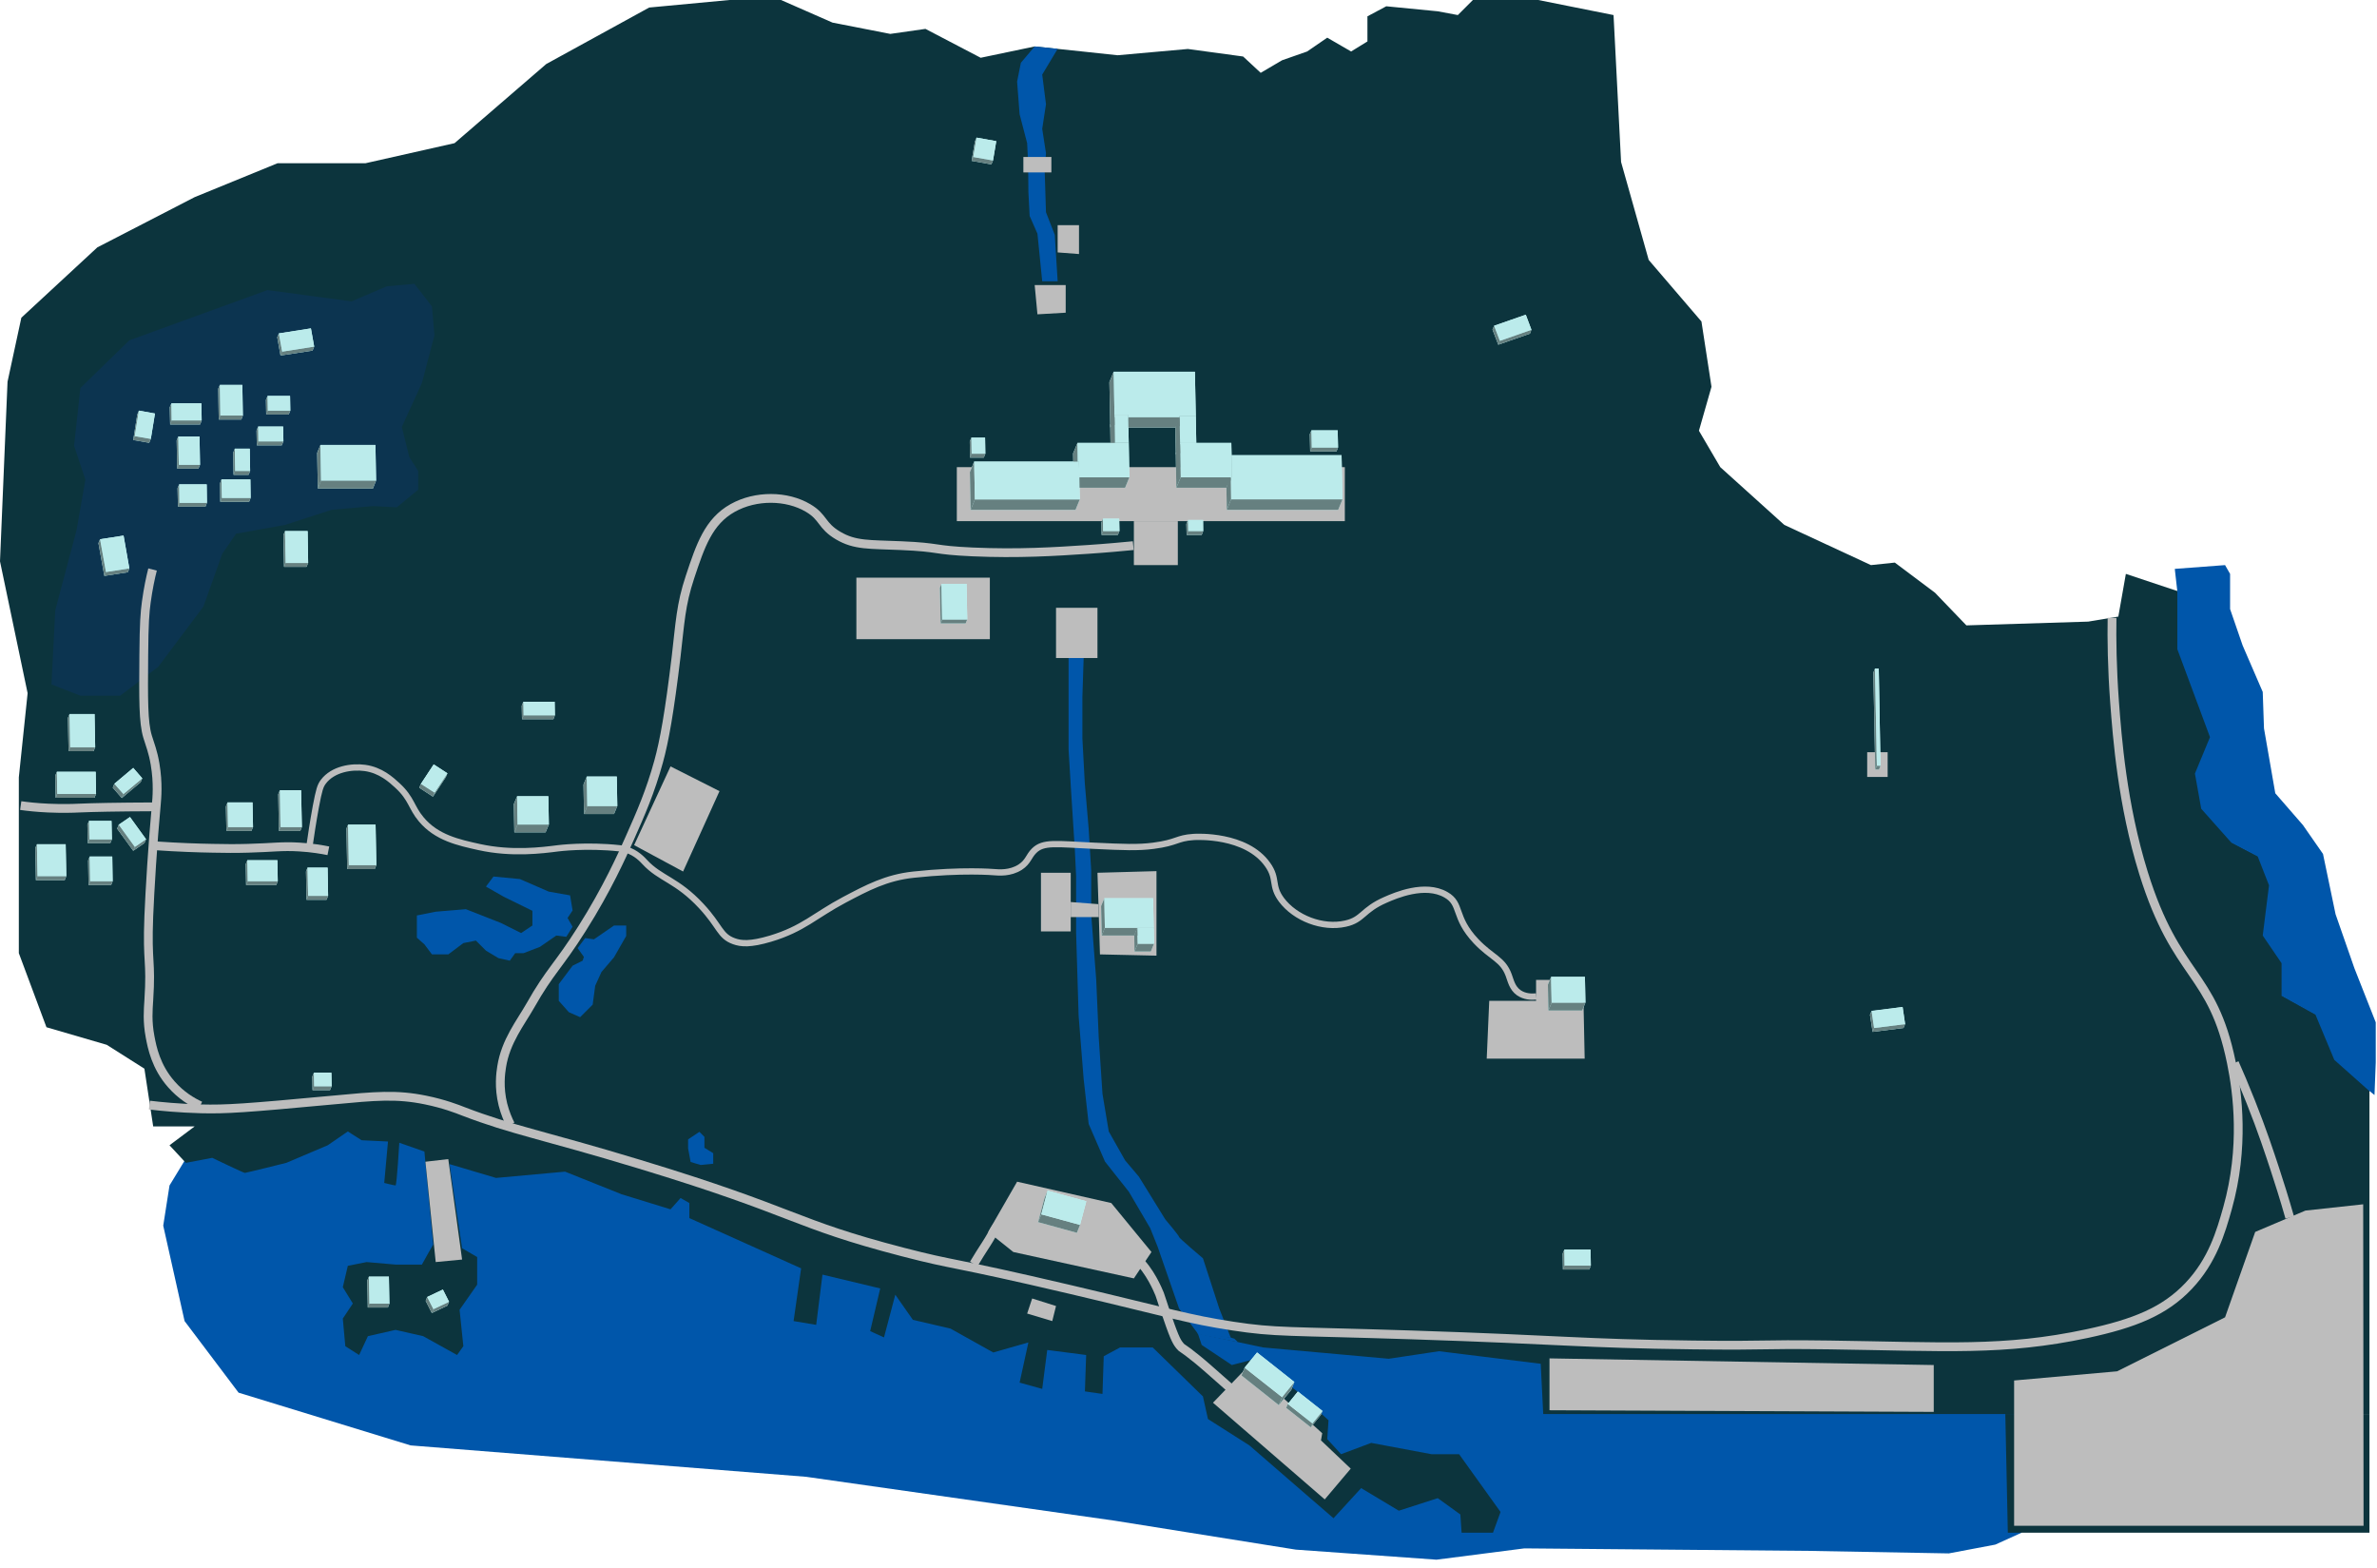<?xml version="1.0" encoding="utf-8"?>
<!-- Generator: Adobe Illustrator 25.1.0, SVG Export Plug-In . SVG Version: 6.00 Build 0)  -->
<svg version="1.1" xmlns="http://www.w3.org/2000/svg" xmlns:xlink="http://www.w3.org/1999/xlink" x="0px" y="0px"
	 viewBox="0 0 1893 1248.5" enable-background="new 0 0 1893 1248.5" xml:space="preserve">
<g id="Base_Terrain">
	<polyline fill="#0056AA" points="149,921 135,944 130,976 147,1052 190,1109 327,1151 642,1176 888,1211 1032,1234 1144,1242 
		1214,1233 1441,1235 1552,1237 1589,1230 1610,1220.5 1613,1119 1534,1078 588,930 388,908 278,890 	"/>
	<polygon id="Pier" fill="#0C343D" points="1887,1220.5 1887,1126 1597,1126 1599,1220.5 	"/>
	<path id="Ground" fill="#0C343D" d="M345,991l-6-63l-1-11l-20-7c0,0-2,34-3,34s-9-2-9-2l3-33l-21-1l-11-7l-16,11l-33,14
		c0,0-32,8-33,8s-26-12-26-12l-21,4l-13-14l20-15h-33l-7-46l-30-19l-48-14l-22-59v-43v-97l7-67L0,447l6-143l11-51l60.5-56l77.5-40
		l66-27h70l71-16l73-63l82-45l64-6h41l41,18l46,9l28-4l44,23l43-9l38,4l28,3l56-5l44,6l14,13l17-10l20-7l16-11l19,11l13-8V13l15-8
		l41,4l16,3l12-12h26h26l60,12l6,117l22,78l42,49l8,52l-10,35l17,29l51,46l69,32l19-2l32,24l25,26l97-3l24-4l6-34l42,14v46l16,37
		l10,33l-12,29l5,28l24,27l21,11l9,23l-5,40l15,22v26l27,15l15,36l27,24v48v113v97h-290h-368l-2-40l-81-10l-40,6l-100-9l-20.3-4.3
		L954,1062l3,9l24,16l19-5l33,26l25,23l-1,15l11,12l24-9l48,9h22l33,46l-6,16.5h-25l-1-14.5l-18-13l-31,10l-30-18l-22,24l-22-19
		l-45-39l-33-21l-4-18l-40-39h-26l-13,7l-1,30l-14-2l1-29l-31-4l-4,31l-18-5l7-32l-28,8l-34-19l-30-7l-14-20l-9,34l-11-5l8-34
		l-46-11l-5,40l-18-3l6-42l-89-40v-12l-7-4l-8,9l-39-12l-45-18l-55,5l-37-11l10,67l12,7v22l-14,20l3,29l-5,7l-27-15l-22-5l-22,5
		l-7,15l-11-7l-2-22l8-12l-8-13l4-17l15-3l23,2h21l5-9l3.4-5.9"/>
	<path id="River" fill="#0056AA" d="M863,524h-12v73l2,33l3,47l1,20.7V743l2,66l4,50.2l4,35.8l13,30l19,24l17,29l6,15l17,49l15,20
		l26.2,3.4l-0.4-1.1L971,1042l-13-40c0,0-19-16-19-17s-11-14-11-14l-21-34l-11-13l-13-23l-5-30l-3-45l-2-46l-4-52v-35l-2-33
		l-3.1-36.5L862,588v-33L863,524z"/>
	<polygon id="Cottage_Lake_2" fill="#0056AA" points="332,729 347,726 371,724 399,735 415,743 424,737 424,725.3 401,714 387,706 
		393,698 414,700 437,710 454,713 456,725 452,731 456,738 451,746 443,745 430,754 417,759 410.3,759 406,765 397,763 387,757 
		379,749 369,751 357,760 344,760 338,752 332,746.7 	"/>
	<polygon id="Cottage_Lake_1" fill="#0056AA" points="489,737 498.7,737 498.7,745.3 489,762.3 479,774 474,785 472,800 462,810 
		453,806 445,797 445,783.7 456,769 464,765 465,762 460,755 466,747 473,748 	"/>
	<polyline id="Road_Lake" fill="#0056AA" points="548,907.3 557,901.3 561,905.3 561,914 568,918.3 568,926.7 558,927.7 550,925.3 
		548,914.5 548,909 	"/>
	<polygon id="Swamp" fill="#0C3450" points="280,240 213,231 103,271 64,309 59,355 68,382 61,422 44,486 41,545 64,554 95.7,554 
		126,531 162,483 177,441 188,425 227,418 264,406 297,403 316,404 333,390 333,375 326,364 320,340 336,305 346,267 344,244 
		330,226 308,228 	"/>
	<polyline id="East_River" fill="#0056AA" points="1732,453 1732.1,454.3 1734,471 1734,517 1760,587 1748,616 1753,644 1777,671 
		1798,682 1807,705 1802,745 1817,767 1817,793 1844,808 1859,844 1886,868 1891,872 1892,846 1892,814.1 1875,771 1860,728 
		1850,680 1834,657 1812,631.7 1803,580 1802,551 1786,514 1776,485 1776,457 1772,450 	"/>
	<polygon id="North_River" fill="#0056AA" points="830,224 842.3,224 840,187 833,169 832,137 833,122 830,102.6 833,83 830,59.4 
		842.3,38.9 824,37 813,50 810,65 812,91 818,114 818.8,130.5 819,153 820,172 826.2,186.1 	"/>
	<polyline fill="#0056AA" points="983,1066 985.9,1068.8 954.2,1062.5 953.3,1061.1 980,1065.1 983,1066 	"/>
</g>
<g id="Pavement">
	<polygon fill="#BDBDBD" points="810,941 885,958 917,997 903,1018 807,997 787,981 	"/>
	<polygon fill="#BDBDBD" points="822,1034 841,1040 838,1052 818,1046 	"/>
	<polygon fill="#BDBDBD" points="966,1117 1055,1194 1075.7,1169.5 1052,1147 1053,1141.3 994,1088 	"/>
	<polygon fill="#BDBDBD" points="1234,1123 1234,1081.7 1540,1087 1540,1124.3 	"/>
	<polygon fill="#BDBDBD" points="1604,1112 1604,1215 1882.3,1215 1882,959 1836,964 1796,981 1772,1049 1686,1092 1604,1099.3 	"/>
	<polygon fill="#BDBDBD" points="1186,797 1223.3,797 1223.3,780.3 1260.7,780.3 1262,843 1184,843 	"/>
	<rect x="829" y="695" fill="#BDBDBD" width="23.7" height="46.7"/>
	<polygon fill="#BDBDBD" points="874,695 874.8,720 876,760 921,761 921,693.7 	"/>
	<polygon fill="#BDBDBD" points="852.7,718.3 852.7,730.3 875.1,730.3 874.8,720 	"/>
	<polygon fill="#BDBDBD" points="1489,599 1503.3,599 1503.3,618.7 1487,618.7 1487,599 	"/>
	<rect x="682" y="460" fill="#BDBDBD" width="106.3" height="49"/>
	<polygon fill="#BDBDBD" points="534,610.3 573,630 544,694 505,673 	"/>
	<rect x="815" y="125" fill="#BDBDBD" width="22.3" height="12.3"/>
	<polygon fill="#BDBDBD" points="824,227 848.7,227 848.7,249 826.2,250.3 	"/>
	<polygon fill="#BDBDBD" points="842.3,179.3 859.3,179.3 859.3,202.3 842.3,201 	"/>
	<polyline fill="#BDBDBD" points="338.8,925.1 347,1005 368,1003 357,923 338.8,925.1 	"/>
	<rect x="841" y="484" fill="#BDBDBD" width="33" height="40"/>
	<rect x="762" y="372" fill="#BDBDBD" width="309" height="43"/>
	<rect x="903" y="415" fill="#BDBDBD" width="35" height="35"/>
</g>
<g id="Roads">
	<path fill="none" stroke="#BDBDBD" stroke-width="7" stroke-miterlimit="10" d="M1682,492c-0.3,16.7,0,39.8,2,67
		c2.1,27.9,6.1,81.6,23,136c26.4,85,54.9,77.4,70,151c5.1,24.8,10.5,67.7-3,116c-5.4,19.2-12,41.9-31,62c-19.2,20.3-43.3,29.9-81,38
		c-66.2,14.1-112.6,10.3-205,9c-61.2-0.8-43.9,0.8-109,0c-89.4-1.1-101.2-4-224-8c-99.8-3.2-107.9-1.8-142-7
		c-35.8-5.4-50.9-10.6-129-29c-99.2-23.3-90.1-18.6-134-30c-88.9-23.1-82.8-31.4-210-70c-77.1-23.4-100.4-26.8-140-42
		c-4.8-1.9-15.3-6-30-9c-23.4-4.8-39.9-3.2-74,0c-70,6.5-85,7.5-105,7c-17.7-0.5-32-1.9-41-3"/>
	<path fill="none" stroke="#BDBDBD" stroke-width="5" stroke-miterlimit="10" d="M1223.5,793.5c-4,0.4-9.4,0.2-14-3
		c-5.2-3.7-6.3-9.4-8-14c-4.8-12.9-13.5-13.8-26-27c-18.2-19.3-11-29.6-24-37c-16.7-9.6-40.3,0.6-48,4c-18.7,8.1-17.9,15.9-32,19
		c-18.2,4.1-40-4.3-51-19c-8.5-11.5-2.8-16.5-11-28c-17.1-24.2-56.5-22.2-59-22c-13.7,0.9-12.7,4.5-32,7c-12.2,1.6-23.9,1.1-47,0
		c-30.6-1.4-40.6-3.4-48,4c-4.4,4.4-4.6,8.8-11,13c-8.1,5.2-17.2,4.3-21,4c0,0-25.3-2.2-64,2c-21.7,2.3-37,10.5-55,20
		c-23.6,12.5-32.7,23.1-59,31c-15.9,4.7-23.2,4.1-29,2c-11.4-4.1-10.9-11.8-26-28c-19.4-20.9-32.7-21.7-45-35
		c-1.7-1.8-6.7-7.5-15-10c-2.3-0.7-4.2-0.9-5-1c-26.6-2.9-49,0-49,0c-12.5,1.6-36.7,4.8-63-1c-16.3-3.6-33.8-7.4-46-22
		c-8.1-9.6-7.6-16.5-19-27c-5.1-4.7-13.4-12.3-26-14c-10.4-1.4-25.3,0.8-33,11c-2.4,3.2-3.4,6.2-6,20c-2.3,12.6-3.9,23.3-5,31"/>
	<path fill="none" stroke="#BDBDBD" stroke-width="7" stroke-miterlimit="10" d="M902.5,434.5c-8.4,0.8-20.9,2-36,3
		c-26.9,1.8-55.5,3.6-92,2c-32.8-1.5-24.6-3.6-57-5c-25.4-1.1-36.6-0.1-50-8c-13.6-8-11.4-14.6-24-22c-16.9-10-41.6-10.3-60,0
		c-19.3,10.8-25.7,30-34,55c-7.4,22.2-7.9,36.6-11,63c-5.4,45.1-9.5,67.7-14,84c-6.6,24-14.2,41.2-23,61c-6.1,13.8-18,40.4-38,72
		c-18.8,29.8-25.7,33.9-41,61c-7.9,13.9-19.8,28.6-23,49c-0.8,5-2.4,16.2,1,30c1.7,6.8,4.1,12.2,6,16"/>
	<path fill="none" stroke="#BDBDBD" stroke-width="7" stroke-miterlimit="10" d="M121.5,453.5c-1.6,6.2-3.5,15.1-5,26
		c-1.1,8.2-1.8,16.3-2,42c-0.3,35.6-0.4,53.6,3,65c2.1,6.9,4.3,11.9,6,22c2.6,15.3,1.4,27.2,1,32c-2.8,29.8-5.2,69.3-6,89
		c-1.5,38.6,2.1,34.3,0,67c-0.5,7.8-1.3,16.8,1,29c1.6,8.5,4.6,24,17,38c7.7,8.8,16.4,14,23,17"/>
	<path fill="none" stroke="#BDBDBD" stroke-width="7" stroke-miterlimit="10" d="M16.5,641.5c5,0.7,12.7,1.6,22,2
		c11.6,0.5,20.2,0.2,24,0c11.9-0.5,30.2-0.9,60-1"/>
	<path fill="none" stroke="#BDBDBD" stroke-width="7" stroke-miterlimit="10" d="M123.5,673.5c18.7,1.3,34.3,1.8,46,2
		c10.5,0.2,17.8,0.3,28,0c19.7-0.5,26.9-1.9,41-1c10,0.6,18.1,2,23,3"/>
	<path fill="none" stroke="#BDBDBD" stroke-width="7" stroke-miterlimit="10" d="M1779.5,846.5c3.5,7.8,8,18.4,13,31
		c9.2,23.1,15.1,41.2,19,53c3.4,10.4,7.6,23.5,12,39"/>
	<path fill="none" stroke="#BDBDBD" stroke-width="7" stroke-miterlimit="10" d="M775.5,1006.5c3.1-5.2,6.4-10.5,10-16
		c6.2-9.5,6.8-13.6,11-16c6.1-3.5,13.2-1.1,20,1c17.8,5.5,36.2,8.7,54,14c26.9,8,29.8,8.3,35,13c10.3,9.4,16.6,24.6,18,28
		c0.7,1.8,0.1,0.5,4,12c7.4,21.9,9.2,25.5,12,29c2.4,3,1.3,0.6,14,11c5.4,4.4,11.3,9.7,23,20c3.8,3.3,6.9,6.1,9,8"/>
</g>
<g id="Buildings">
	<g>
		<g id="Small_Buildings_8_">
			<g>
				<g>
					<g>
						<polygon fill="#CBFFFF" points="310.1,1038.1 308.9,1041.2 292.9,1041.2 294.2,1038.1 						"/>
					</g>
					<g>
						<polygon fill="#CBFFFF" points="294.2,1038.1 292.9,1041.2 292.5,1019.7 293.8,1016.6 						"/>
					</g>
					<g>
						<polygon fill="#CBFFFF" points="309.7,1016.6 310.1,1038.1 294.2,1038.1 293.8,1016.6 						"/>
					</g>
				</g>
				<g>
					<g>
						<polygon fill="#CBFFFF" points="357.6,1036.6 356.3,1039.7 343.9,1045.6 345.2,1042.5 						"/>
					</g>
					<g>
						<polygon fill="#CBFFFF" points="345.2,1042.5 343.9,1045.6 339,1035.9 340.2,1032.8 						"/>
					</g>
					<g>
						<polygon fill="#CBFFFF" points="352.7,1026.9 357.6,1036.6 345.2,1042.5 340.2,1032.8 						"/>
					</g>
				</g>
				<g>
					<g>
						<polygon fill="#CBFFFF" points="264.1,865 262.8,868.1 248.9,868.1 250.2,865 						"/>
					</g>
					<g>
						<polygon fill="#CBFFFF" points="250.2,865 248.9,868.1 248.7,857.4 250,854.2 						"/>
					</g>
					<g>
						<polygon fill="#CBFFFF" points="263.9,854.2 264.1,865 250.2,865 250,854.2 						"/>
					</g>
				</g>
				<g>
					<g>
						<polygon fill="#CBFFFF" points="356.3,615.8 355,618.9 344.8,634.4 346.1,631.2 						"/>
					</g>
					<g>
						<polygon fill="#CBFFFF" points="346.1,631.2 344.8,634.4 333.9,627.3 335.2,624.2 						"/>
					</g>
					<g>
						<polygon fill="#CBFFFF" points="345.4,608.7 356.3,615.8 346.1,631.2 335.2,624.2 						"/>
					</g>
				</g>
				<g>
					<g>
						<polygon fill="#CBFFFF" points="299.7,688.9 298.4,692.1 276.5,692.1 277.8,688.9 						"/>
					</g>
					<g>
						<polygon fill="#CBFFFF" points="277.8,688.9 276.5,692.1 275.9,659.8 277.2,656.7 						"/>
					</g>
					<g>
						<polygon fill="#CBFFFF" points="299.1,656.7 299.7,688.9 277.8,688.9 277.2,656.7 						"/>
					</g>
				</g>
				<g>
					<g>
						<polygon fill="#CBFFFF" points="261.3,713.4 260,716.5 244.1,716.5 245.4,713.4 						"/>
					</g>
					<g>
						<polygon fill="#CBFFFF" points="245.4,713.4 244.1,716.5 243.7,694 244.9,690.9 						"/>
					</g>
					<g>
						<polygon fill="#CBFFFF" points="260.9,690.9 261.3,713.4 245.4,713.4 244.9,690.9 						"/>
					</g>
				</g>
				<g>
					<g>
						<polygon fill="#CBFFFF" points="221.2,701.7 220,704.8 196,704.8 197.3,701.7 						"/>
					</g>
					<g>
						<polygon fill="#CBFFFF" points="197.3,701.7 196,704.8 195.7,688.1 197,685 						"/>
					</g>
					<g>
						<polygon fill="#CBFFFF" points="220.9,685 221.2,701.7 197.3,701.7 197,685 						"/>
					</g>
				</g>
				<g>
					<g>
						<polygon fill="#CBFFFF" points="240.4,658.6 239.1,661.7 222.1,661.7 223.4,658.6 						"/>
					</g>
					<g>
						<polygon fill="#CBFFFF" points="223.4,658.6 222.1,661.7 221.6,632.4 222.9,629.3 						"/>
					</g>
					<g>
						<polygon fill="#CBFFFF" points="239.8,629.3 240.4,658.6 223.4,658.6 222.9,629.3 						"/>
					</g>
				</g>
				<g>
					<g>
						<polygon fill="#CBFFFF" points="201.5,658.6 200.2,661.7 180.3,661.7 181.6,658.6 						"/>
					</g>
					<g>
						<polygon fill="#CBFFFF" points="181.6,658.6 180.3,661.7 179.9,642.2 181.2,639 						"/>
					</g>
					<g>
						<polygon fill="#CBFFFF" points="201.1,639 201.5,658.6 181.6,658.6 181.2,639 						"/>
					</g>
				</g>
				<g>
					<g>
						<polygon fill="#CBFFFF" points="89.1,668.4 87.8,671.5 69.9,671.5 71.2,668.4 						"/>
					</g>
					<g>
						<polygon fill="#CBFFFF" points="71.2,668.4 69.9,671.5 69.6,656.8 70.9,653.7 						"/>
					</g>
					<g>
						<polygon fill="#CBFFFF" points="88.8,653.7 89.1,668.4 71.2,668.4 70.9,653.7 						"/>
					</g>
				</g>
				<g>
					<g>
						<polygon fill="#CBFFFF" points="89.7,701.7 88.5,704.8 70.5,704.8 71.8,701.7 						"/>
					</g>
					<g>
						<polygon fill="#CBFFFF" points="71.8,701.7 70.5,704.8 70.2,685.2 71.4,682.1 						"/>
					</g>
					<g>
						<polygon fill="#CBFFFF" points="89.4,682.1 89.7,701.7 71.8,701.7 71.4,682.1 						"/>
					</g>
				</g>
				<g>
					<g>
						<polygon fill="#CBFFFF" points="52.8,697.7 51.5,700.9 28.6,700.9 29.9,697.7 						"/>
					</g>
					<g>
						<polygon fill="#CBFFFF" points="29.9,697.7 28.6,700.9 28.1,675.4 29.4,672.3 						"/>
					</g>
					<g>
						<polygon fill="#CBFFFF" points="52.3,672.3 52.8,697.7 29.9,697.7 29.4,672.3 						"/>
					</g>
				</g>
				<g>
					<g>
						<polygon fill="#CBFFFF" points="76.5,632.2 75.2,635.3 44.3,635.3 45.6,632.2 						"/>
					</g>
					<g>
						<polygon fill="#CBFFFF" points="45.6,632.2 44.3,635.3 44,617.7 45.3,614.6 						"/>
					</g>
					<g>
						<polygon fill="#CBFFFF" points="76.2,614.6 76.5,632.2 45.6,632.2 45.3,614.6 						"/>
					</g>
				</g>
				<g>
					<g>
						<polygon fill="#CBFFFF" points="75.8,595 74.5,598.2 54.6,598.2 55.9,595 						"/>
					</g>
					<g>
						<polygon fill="#CBFFFF" points="55.9,595 54.6,598.2 54.1,571.7 55.4,568.6 						"/>
					</g>
					<g>
						<polygon fill="#CBFFFF" points="75.3,568.6 75.8,595 55.9,595 55.4,568.6 						"/>
					</g>
				</g>
				<g>
					<g>
						<polygon fill="#CBFFFF" points="116.3,668.3 115,671.4 106.1,677.5 107.4,674.4 						"/>
					</g>
					<g>
						<polygon fill="#CBFFFF" points="107.4,674.4 106.1,677.5 93.3,659.9 94.6,656.7 						"/>
					</g>
					<g>
						<polygon fill="#CBFFFF" points="103.5,650.6 116.3,668.3 107.4,674.4 94.6,656.7 						"/>
					</g>
				</g>
				<g>
					<g>
						<polygon fill="#CBFFFF" points="113.3,619.8 112,622.9 97,635.5 98.3,632.3 						"/>
					</g>
					<g>
						<polygon fill="#CBFFFF" points="98.3,632.3 97,635.5 89.8,627.2 91.1,624.1 						"/>
					</g>
					<g>
						<polygon fill="#CBFFFF" points="106.1,611.5 113.3,619.8 98.3,632.3 91.1,624.1 						"/>
					</g>
				</g>
				<g>
					<g>
						<polygon fill="#CBFFFF" points="441.9,569.6 440.7,572.7 415.7,572.7 417,569.6 						"/>
					</g>
					<g>
						<polygon fill="#CBFFFF" points="417,569.6 415.7,572.7 415.5,562 416.8,558.8 						"/>
					</g>
					<g>
						<polygon fill="#CBFFFF" points="441.7,558.8 441.9,569.6 417,569.6 416.8,558.8 						"/>
					</g>
				</g>
				<g>
					<g>
						<polygon fill="#CBFFFF" points="245.4,448.3 244.1,451.4 226.2,451.4 227.5,448.3 						"/>
					</g>
					<g>
						<polygon fill="#CBFFFF" points="227.5,448.3 226.2,451.4 225.7,426 227,422.9 						"/>
					</g>
					<g>
						<polygon fill="#CBFFFF" points="245,422.9 245.4,448.3 227.5,448.3 227,422.9 						"/>
					</g>
				</g>
				<g>
					<g>
						<polygon fill="#CBFFFF" points="250.2,276 248.9,279.2 223.4,283.1 224.7,280 						"/>
					</g>
					<g>
						<polygon fill="#CBFFFF" points="224.7,280 223.4,283.1 220.8,268.6 222.1,265.5 						"/>
					</g>
					<g>
						<polygon fill="#CBFFFF" points="247.6,261.5 250.2,276 224.7,280 222.1,265.5 						"/>
					</g>
				</g>
				<g>
					<g>
						<polygon fill="#CBFFFF" points="231.2,327 229.9,330.1 212,330.1 213.3,327 						"/>
					</g>
					<g>
						<polygon fill="#CBFFFF" points="213.3,327 212,330.1 211.8,318.4 213.1,315.3 						"/>
					</g>
					<g>
						<polygon fill="#CBFFFF" points="231,315.3 231.2,327 213.3,327 213.1,315.3 						"/>
					</g>
				</g>
				<g>
					<g>
						<polygon fill="#CBFFFF" points="225.7,351.5 224.4,354.6 204.5,354.6 205.8,351.5 						"/>
					</g>
					<g>
						<polygon fill="#CBFFFF" points="205.8,351.5 204.5,354.6 204.3,342.9 205.6,339.7 						"/>
					</g>
					<g>
						<polygon fill="#CBFFFF" points="225.5,339.7 225.7,351.5 205.8,351.5 205.6,339.7 						"/>
					</g>
				</g>
				<g>
					<g>
						<polygon fill="#CBFFFF" points="193.4,330.9 192.2,334.1 174.2,334.1 175.5,330.9 						"/>
					</g>
					<g>
						<polygon fill="#CBFFFF" points="175.5,330.9 174.2,334.1 173.8,309.6 175.1,306.5 						"/>
					</g>
					<g>
						<polygon fill="#CBFFFF" points="193,306.5 193.4,330.9 175.5,330.9 175.1,306.5 						"/>
					</g>
				</g>
				<g>
					<g>
						<polygon fill="#CBFFFF" points="199.2,375 198,378.1 186,378.1 187.3,375 						"/>
					</g>
					<g>
						<polygon fill="#CBFFFF" points="187.3,375 186,378.1 185.7,360.5 187,357.3 						"/>
					</g>
					<g>
						<polygon fill="#CBFFFF" points="198.9,357.3 199.2,375 187.3,375 187,357.3 						"/>
					</g>
				</g>
				<g>
					<g>
						<polygon fill="#CBFFFF" points="199.6,396.5 198.4,399.6 175.4,399.6 176.7,396.5 						"/>
					</g>
					<g>
						<polygon fill="#CBFFFF" points="176.7,396.5 175.4,399.6 175.2,384.9 176.4,381.8 						"/>
					</g>
					<g>
						<polygon fill="#CBFFFF" points="199.4,381.8 199.6,396.5 176.7,396.5 176.4,381.8 						"/>
					</g>
				</g>
				<g>
					<g>
						<polygon fill="#CBFFFF" points="164.8,400.4 163.6,403.5 141.7,403.5 142.9,400.4 						"/>
					</g>
					<g>
						<polygon fill="#CBFFFF" points="142.9,400.4 141.7,403.5 141.4,388.8 142.7,385.7 						"/>
					</g>
					<g>
						<polygon fill="#CBFFFF" points="164.6,385.7 164.8,400.4 142.9,400.4 142.7,385.7 						"/>
					</g>
				</g>
				<g>
					<g>
						<polygon fill="#CBFFFF" points="159.3,370.1 158,373.2 141.1,373.2 142.4,370.1 						"/>
					</g>
					<g>
						<polygon fill="#CBFFFF" points="142.4,370.1 141.1,373.2 140.7,350.7 142,347.6 						"/>
					</g>
					<g>
						<polygon fill="#CBFFFF" points="158.9,347.6 159.3,370.1 142.4,370.1 142,347.6 						"/>
					</g>
				</g>
				<g>
					<g>
						<polygon fill="#CBFFFF" points="160.6,334.8 159.4,338 135.5,338 136.7,334.8 						"/>
					</g>
					<g>
						<polygon fill="#CBFFFF" points="136.7,334.8 135.5,338 135.2,324.3 136.5,321.2 						"/>
					</g>
					<g>
						<polygon fill="#CBFFFF" points="160.4,321.2 160.6,334.8 136.7,334.8 136.5,321.2 						"/>
					</g>
				</g>
				<g>
					<g>
						<polygon fill="#CBFFFF" points="120.1,349.5 118.8,352.6 106.1,350.4 107.3,347.3 						"/>
					</g>
					<g>
						<polygon fill="#CBFFFF" points="107.3,347.3 106.1,350.4 109.3,330.2 110.6,327 						"/>
					</g>
					<g>
						<polygon fill="#CBFFFF" points="110.6,327 123.4,329.3 120.1,349.5 107.3,347.3 						"/>
					</g>
				</g>
				<g>
					<g>
						<polygon fill="#CBFFFF" points="103,452.6 101.8,455.7 83.1,458.6 84.4,455.5 						"/>
					</g>
					<g>
						<polygon fill="#CBFFFF" points="84.4,455.5 83.1,458.6 78.4,432.5 79.7,429.4 						"/>
					</g>
					<g>
						<polygon fill="#CBFFFF" points="98.4,426.5 103,452.6 84.4,455.5 79.7,429.4 						"/>
					</g>
				</g>
				<g>
					<g>
						<polygon fill="#CBFFFF" points="891.5,422.9 890.2,426 877.3,426 878.5,422.9 						"/>
					</g>
					<g>
						<polygon fill="#CBFFFF" points="878.5,422.9 877.3,426 877.1,416.2 878.4,413.1 						"/>
					</g>
					<g>
						<polygon fill="#CBFFFF" points="891.3,413.1 891.5,422.9 878.5,422.9 878.4,413.1 						"/>
					</g>
				</g>
				<g>
					<g>
						<polygon fill="#CBFFFF" points="958.2,422.9 957,426 945,426 946.3,422.9 						"/>
					</g>
					<g>
						<polygon fill="#CBFFFF" points="946.3,422.9 945,426 944.8,417.2 946.1,414.1 						"/>
					</g>
					<g>
						<polygon fill="#CBFFFF" points="958.1,414.1 958.2,422.9 946.3,422.9 946.1,414.1 						"/>
					</g>
				</g>
				<g>
					<g>
						<polygon fill="#CBFFFF" points="1053.2,1123.6 1051.9,1126.7 1043.9,1136.6 1045.2,1133.5 						"/>
					</g>
					<g>
						<polygon fill="#CBFFFF" points="1045.2,1133.5 1043.9,1136.6 1024.3,1121.1 1025.6,1118 						"/>
					</g>
					<g>
						<polygon fill="#CBFFFF" points="1033.6,1108.1 1053.2,1123.6 1045.2,1133.5 1025.6,1118 						"/>
					</g>
				</g>
				<g>
					<g>
						<polygon fill="#CBFFFF" points="1266.9,1007.8 1265.7,1010.9 1244.7,1010.9 1246,1007.8 						"/>
					</g>
					<g>
						<polygon fill="#CBFFFF" points="1246,1007.8 1244.7,1010.9 1244.5,998.2 1245.8,995.1 						"/>
					</g>
					<g>
						<polygon fill="#CBFFFF" points="1266.7,995.1 1266.9,1007.8 1246,1007.8 1245.8,995.1 						"/>
					</g>
				</g>
				<g>
					<g>
						<polygon fill="#CBFFFF" points="1517.2,815.5 1515.9,818.6 1491.3,821.7 1492.5,818.6 						"/>
					</g>
					<g>
						<polygon fill="#CBFFFF" points="1492.5,818.6 1491.3,821.7 1489.2,808.1 1490.5,805 						"/>
					</g>
					<g>
						<polygon fill="#CBFFFF" points="1515.2,801.9 1517.2,815.5 1492.5,818.6 1490.5,805 						"/>
					</g>
				</g>
				<g>
					<g>
						<polygon fill="#CBFFFF" points="1219.6,262.6 1218.4,265.7 1193.2,274.5 1194.5,271.4 						"/>
					</g>
					<g>
						<polygon fill="#CBFFFF" points="1194.5,271.4 1193.2,274.5 1188.6,262.5 1189.9,259.4 						"/>
					</g>
					<g>
						<polygon fill="#CBFFFF" points="1215.1,250.6 1219.6,262.6 1194.5,271.4 1189.9,259.4 						"/>
					</g>
				</g>
				<g>
					<g>
						<polygon fill="#CBFFFF" points="790.8,127.8 789.5,130.9 773.8,128.1 775.1,125 						"/>
					</g>
					<g>
						<polygon fill="#CBFFFF" points="775.1,125 773.8,128.1 776.4,112.7 777.7,109.6 						"/>
					</g>
					<g>
						<polygon fill="#CBFFFF" points="777.7,109.6 793.4,112.4 790.8,127.8 775.1,125 						"/>
					</g>
				</g>
				<g>
					<g>
						<polygon fill="#CBFFFF" points="1065.6,356.4 1064.3,359.5 1043.4,359.5 1044.7,356.4 						"/>
					</g>
					<g>
						<polygon fill="#CBFFFF" points="1044.7,356.4 1043.4,359.5 1043.1,345.8 1044.4,342.7 						"/>
					</g>
					<g>
						<polygon fill="#CBFFFF" points="1065.3,342.7 1065.6,356.4 1044.7,356.4 1044.4,342.7 						"/>
					</g>
				</g>
				<g>
					<g>
						<polygon fill="#CBFFFF" points="784.7,361.3 783.5,364.4 772.5,364.4 773.8,361.3 						"/>
					</g>
					<g>
						<polygon fill="#CBFFFF" points="773.8,361.3 772.5,364.4 772.3,351.7 773.6,348.5 						"/>
					</g>
					<g>
						<polygon fill="#CBFFFF" points="784.5,348.5 784.7,361.3 773.8,361.3 773.6,348.5 						"/>
					</g>
				</g>
				<g>
					<g>
						<polygon fill="#CBFFFF" points="770.3,493.3 769,496.4 749.1,496.4 750.3,493.3 						"/>
					</g>
					<g>
						<polygon fill="#CBFFFF" points="750.3,493.3 749.1,496.4 748.5,468.1 749.8,464.9 						"/>
					</g>
					<g>
						<polygon fill="#CBFFFF" points="769.7,464.9 770.3,493.3 750.3,493.3 749.8,464.9 						"/>
					</g>
				</g>
				<g>
					<g>
						<polygon fill="#CBFFFF" points="1497.6,609.7 1496.4,612.8 1493.4,612.8 1494.7,609.7 						"/>
					</g>
					<g>
						<polygon fill="#CBFFFF" points="1494.7,609.7 1493.4,612.8 1491.9,535.6 1493.2,532.4 						"/>
					</g>
					<g>
						<polygon fill="#CBFFFF" points="1496.2,532.4 1497.6,609.7 1494.7,609.7 1493.2,532.4 						"/>
					</g>
				</g>
			</g>
		</g>
		<g id="Medium_Buildings_8_">
			<g>
				<g>
					<g>
						<polygon fill="#CBFFFF" points="299.5,382.7 297,389 253.1,389 255.7,382.7 						"/>
					</g>
					<g>
						<polygon fill="#CBFFFF" points="255.7,382.7 253.1,389 252.6,360.6 255.2,354.3 						"/>
					</g>
					<g>
						<polygon fill="#CBFFFF" points="299,354.3 299.5,382.7 255.7,382.7 255.2,354.3 						"/>
					</g>
				</g>
				<g>
					<g>
						<polygon fill="#CBFFFF" points="1262.6,798.4 1260,804.7 1233.1,804.7 1235.7,798.4 						"/>
					</g>
					<g>
						<polygon fill="#CBFFFF" points="1235.7,798.4 1233.1,804.7 1232.7,784.1 1235.3,777.9 						"/>
					</g>
					<g>
						<polygon fill="#CBFFFF" points="1262.2,777.9 1262.6,798.4 1235.7,798.4 1235.3,777.9 						"/>
					</g>
				</g>
				<g>
					<g>
						<polygon fill="#CBFFFF" points="437.1,656.6 434.5,662.8 409.6,662.8 412.2,656.6 						"/>
					</g>
					<g>
						<polygon fill="#CBFFFF" points="412.2,656.6 409.6,662.8 409.2,640.3 411.8,634.1 						"/>
					</g>
					<g>
						<polygon fill="#CBFFFF" points="436.7,634.1 437.1,656.6 412.2,656.6 411.8,634.1 						"/>
					</g>
				</g>
				<g>
					<g>
						<polygon fill="#CBFFFF" points="491.6,641.9 489,648.2 465.1,648.2 467.7,641.9 						"/>
					</g>
					<g>
						<polygon fill="#CBFFFF" points="467.7,641.9 465.1,648.2 464.7,624.7 467.3,618.4 						"/>
					</g>
					<g>
						<polygon fill="#CBFFFF" points="491.2,618.4 491.6,641.9 467.7,641.9 467.3,618.4 						"/>
					</g>
				</g>
				<g>
					<g>
						<polygon fill="#CBFFFF" points="918.8,738.8 916.2,745 903.3,745 905.8,738.8 						"/>
					</g>
					<g>
						<polygon fill="#CBFFFF" points="905.8,738.8 903.3,745 877.4,745 879.9,738.8 						"/>
					</g>
					<g>
						<polygon fill="#CBFFFF" points="879.9,738.8 877.4,745 876.9,721.5 879.5,715.3 						"/>
					</g>
					<g>
						<polygon fill="#CBFFFF" points="918.3,715.3 918.8,738.8 905.8,738.8 879.9,738.8 879.5,715.3 						"/>
					</g>
				</g>
				<g>
					<g>
						<polygon fill="#CBFFFF" points="919,751.5 916.5,757.7 903.5,757.7 906.1,751.5 						"/>
					</g>
					<g>
						<polygon fill="#CBFFFF" points="906.1,751.5 903.5,757.7 903.3,745 905.8,738.8 						"/>
					</g>
					<g>
						<polygon fill="#CBFFFF" points="918.8,738.8 919,751.5 906.1,751.5 905.8,738.8 						"/>
					</g>
				</g>
				<g>
					<g>
						<polygon fill="#CBFFFF" points="860.1,975.4 857.6,981.7 826.7,973.2 829.3,967 						"/>
					</g>
					<g>
						<polygon fill="#CBFFFF" points="829.3,967 826.7,973.2 831.7,954.4 834.3,948.1 						"/>
					</g>
					<g>
						<polygon fill="#CBFFFF" points="834.3,948.1 865.1,956.6 860.1,975.4 829.3,967 						"/>
					</g>
				</g>
				<g>
					<g>
						<polygon fill="#CBFFFF" points="1030.8,1100.5 1028.3,1106.8 1018.4,1118.9 1021,1112.6 						"/>
					</g>
					<g>
						<polygon fill="#CBFFFF" points="1021,1112.6 1018.4,1118.9 988.7,1095.3 991.2,1089.1 						"/>
					</g>
					<g>
						<polygon fill="#CBFFFF" points="1001.1,1077 1030.8,1100.5 1021,1112.6 991.2,1089.1 						"/>
					</g>
				</g>
			</g>
		</g>
		<g id="Large_Buildings_8_">
			<g>
				<g>
					<g>
						<polygon fill="#CBFFFF" points="952.3,331.2 948.9,339.5 935.9,339.5 939.3,331.2 						"/>
					</g>
					<g>
						<polygon fill="#CBFFFF" points="939.4,332.2 936,340.5 935.9,339.5 939.3,331.2 						"/>
					</g>
					<g>
						<polygon fill="#CBFFFF" points="898.5,332.2 895.1,340.5 895.1,338.5 898.5,330.2 						"/>
					</g>
					<g>
						<polygon fill="#CBFFFF" points="939.4,332.2 936,340.5 895.1,340.5 898.5,332.2 						"/>
					</g>
					<g>
						<polygon fill="#CBFFFF" points="898.5,330.2 895.1,338.5 884.1,338.5 887.5,330.2 						"/>
					</g>
					<g>
						<polygon fill="#CBFFFF" points="952.7,352.7 949.3,361 936.3,361 939.7,352.7 						"/>
					</g>
					<g>
						<polygon fill="#CBFFFF" points="887.6,332.2 884.2,340.5 884.1,338.5 887.5,330.2 						"/>
					</g>
					<g>
						<polygon fill="#CBFFFF" points="887.6,332.2 884.2,340.5 883.5,304.3 886.9,296 						"/>
					</g>
					<g>
						<polygon fill="#CBFFFF" points="951.6,296 952.3,331.2 939.3,331.2 939.4,332.2 898.5,332.2 898.5,330.2 887.5,330.2 
							887.6,332.2 886.9,296 						"/>
					</g>
					<g>
						<polygon fill="#CBFFFF" points="952.3,331.2 952.7,352.7 939.7,352.7 939.8,353.7 939.4,332.2 939.3,331.2 						"/>
					</g>
					<g>
						<polygon fill="#CBFFFF" points="939.8,353.7 936.4,362 936.3,361 939.7,352.7 						"/>
					</g>
					<g>
						<polygon fill="#CBFFFF" points="939.8,353.7 936.4,362 936,340.5 939.4,332.2 						"/>
					</g>
					<g>
						<polygon fill="#CBFFFF" points="981.1,380.1 977.7,388.4 977.4,370.8 980.8,362.5 						"/>
					</g>
					<g>
						<polygon fill="#CBFFFF" points="981.1,380.1 977.7,388.4 976.7,388.4 980.1,380.1 						"/>
					</g>
					<g>
						<polygon fill="#CBFFFF" points="898.5,330.2 898.5,332.2 898.9,352.7 887.9,352.7 887.6,332.2 887.5,330.2 						"/>
					</g>
					<g>
						<polygon fill="#CBFFFF" points="898.9,352.7 895.5,361 884.5,361 887.9,352.7 						"/>
					</g>
					<g>
						<polygon fill="#CBFFFF" points="887.9,352.7 884.5,361 884.2,340.5 887.6,332.2 						"/>
					</g>
					<g>
						<polygon fill="#CBFFFF" points="980.6,352.7 980.8,362.5 981.1,380.1 980.1,380.1 940.3,380.1 939.8,353.7 939.7,352.7 
							952.7,352.7 						"/>
					</g>
					<g>
						<polygon fill="#CBFFFF" points="980.1,380.1 976.7,388.4 936.8,388.4 940.3,380.1 						"/>
					</g>
					<g>
						<polygon fill="#CBFFFF" points="940.3,380.1 936.8,388.4 936.4,362 939.8,353.7 						"/>
					</g>
					<g>
						<polygon fill="#CBFFFF" points="1068.4,362.5 1069.1,397.7 980.4,397.7 980.1,380.1 981.1,380.1 980.8,362.5 						"/>
					</g>
					<g>
						<polygon fill="#CBFFFF" points="980.4,397.7 977,406 976.7,388.4 980.1,380.1 						"/>
					</g>
					<g>
						<polygon fill="#CBFFFF" points="1069.1,397.7 1065.7,406 977,406 980.4,397.7 						"/>
					</g>
				</g>
				<g>
					<g>
						<polygon fill="#CBFFFF" points="859.3,367.6 855.9,375.9 854.9,375.9 858.3,367.6 						"/>
					</g>
					<g>
						<polygon fill="#CBFFFF" points="858.3,367.6 854.9,375.9 854.6,361 858.1,352.7 						"/>
					</g>
					<g>
						<polygon fill="#CBFFFF" points="859.6,380.1 856.2,388.4 855.9,375.9 859.3,367.6 						"/>
					</g>
					<g>
						<polygon fill="#CBFFFF" points="899.4,380.1 896,388.4 856.2,388.4 859.6,380.1 						"/>
					</g>
					<g>
						<polygon fill="#CBFFFF" points="898.9,352.7 899.4,380.1 859.6,380.1 859.3,367.6 858.3,367.6 858.1,352.7 887.9,352.7 						
							"/>
					</g>
					<g>
						<polygon fill="#CBFFFF" points="859.9,397.7 856.5,406 773,406 776.4,397.7 						"/>
					</g>
					<g>
						<polygon fill="#CBFFFF" points="776.4,397.7 773,406 772.4,375.9 775.8,367.6 						"/>
					</g>
					<g>
						<polygon fill="#CBFFFF" points="859.3,367.6 859.6,380.1 859.9,397.7 776.4,397.7 775.8,367.6 858.3,367.6 						"/>
					</g>
				</g>
			</g>
		</g>
	</g>
	<g>
		<g id="Small_Buildings_7_">
			<g>
				<g enable-background="new    ">
					<g>
						<polygon fill="#668080" points="310.1,1038.1 308.9,1041.2 292.9,1041.2 294.2,1038.1 						"/>
					</g>
					<g>
						<polygon fill="#668080" points="294.2,1038.1 292.9,1041.2 292.5,1019.7 293.8,1016.6 						"/>
					</g>
					<g>
						<polygon fill="#BBEBEB" points="309.7,1016.6 310.1,1038.1 294.2,1038.1 293.8,1016.6 						"/>
					</g>
				</g>
				<g enable-background="new    ">
					<g>
						<polygon fill="#668080" points="357.6,1036.6 356.3,1039.7 343.9,1045.6 345.2,1042.5 						"/>
					</g>
					<g>
						<polygon fill="#668080" points="345.2,1042.5 343.9,1045.6 339,1035.9 340.2,1032.8 						"/>
					</g>
					<g>
						<polygon fill="#BBEBEB" points="352.7,1026.9 357.6,1036.6 345.2,1042.5 340.2,1032.8 						"/>
					</g>
				</g>
				<g enable-background="new    ">
					<g>
						<polygon fill="#668080" points="264.1,865 262.8,868.1 248.9,868.1 250.2,865 						"/>
					</g>
					<g>
						<polygon fill="#668080" points="250.2,865 248.9,868.1 248.7,857.4 250,854.2 						"/>
					</g>
					<g>
						<polygon fill="#BBEBEB" points="263.9,854.2 264.1,865 250.2,865 250,854.2 						"/>
					</g>
				</g>
				<g enable-background="new    ">
					<g>
						<polygon fill="#6A8585" points="356.3,615.8 355,618.9 344.8,634.4 346.1,631.2 						"/>
					</g>
					<g>
						<polygon fill="#668080" points="346.1,631.2 344.8,634.4 333.9,627.3 335.2,624.2 						"/>
					</g>
					<g>
						<polygon fill="#BBEBEB" points="345.4,608.7 356.3,615.8 346.1,631.2 335.2,624.2 						"/>
					</g>
				</g>
				<g enable-background="new    ">
					<g>
						<polygon fill="#668080" points="299.7,688.9 298.4,692.1 276.5,692.1 277.8,688.9 						"/>
					</g>
					<g>
						<polygon fill="#668080" points="277.8,688.9 276.5,692.1 275.9,659.8 277.2,656.7 						"/>
					</g>
					<g>
						<polygon fill="#BBEBEB" points="299.1,656.7 299.7,688.9 277.8,688.9 277.2,656.7 						"/>
					</g>
				</g>
				<g enable-background="new    ">
					<g>
						<polygon fill="#668080" points="261.3,713.4 260,716.5 244.1,716.5 245.4,713.4 						"/>
					</g>
					<g>
						<polygon fill="#668080" points="245.4,713.4 244.1,716.5 243.7,694 244.9,690.9 						"/>
					</g>
					<g>
						<polygon fill="#BBEBEB" points="260.9,690.9 261.3,713.4 245.4,713.4 244.9,690.9 						"/>
					</g>
				</g>
				<g enable-background="new    ">
					<g>
						<polygon fill="#668080" points="221.2,701.7 220,704.8 196,704.8 197.3,701.7 						"/>
					</g>
					<g>
						<polygon fill="#668080" points="197.3,701.7 196,704.8 195.7,688.1 197,685 						"/>
					</g>
					<g>
						<polygon fill="#BBEBEB" points="220.9,685 221.2,701.7 197.3,701.7 197,685 						"/>
					</g>
				</g>
				<g enable-background="new    ">
					<g>
						<polygon fill="#668080" points="240.4,658.6 239.1,661.7 222.1,661.7 223.4,658.6 						"/>
					</g>
					<g>
						<polygon fill="#668080" points="223.4,658.6 222.1,661.7 221.6,632.4 222.9,629.3 						"/>
					</g>
					<g>
						<polygon fill="#BBEBEB" points="239.8,629.3 240.4,658.6 223.4,658.6 222.9,629.3 						"/>
					</g>
				</g>
				<g enable-background="new    ">
					<g>
						<polygon fill="#668080" points="201.5,658.6 200.2,661.7 180.3,661.7 181.6,658.6 						"/>
					</g>
					<g>
						<polygon fill="#668080" points="181.6,658.6 180.3,661.7 179.9,642.2 181.2,639 						"/>
					</g>
					<g>
						<polygon fill="#BBEBEB" points="201.1,639 201.5,658.6 181.6,658.6 181.2,639 						"/>
					</g>
				</g>
				<g enable-background="new    ">
					<g>
						<polygon fill="#668080" points="89.1,668.4 87.8,671.5 69.9,671.5 71.2,668.4 						"/>
					</g>
					<g>
						<polygon fill="#668080" points="71.2,668.4 69.9,671.5 69.6,656.8 70.9,653.7 						"/>
					</g>
					<g>
						<polygon fill="#BBEBEB" points="88.8,653.7 89.1,668.4 71.2,668.4 70.9,653.7 						"/>
					</g>
				</g>
				<g enable-background="new    ">
					<g>
						<polygon fill="#668080" points="89.7,701.7 88.5,704.8 70.5,704.8 71.8,701.7 						"/>
					</g>
					<g>
						<polygon fill="#668080" points="71.8,701.7 70.5,704.8 70.2,685.2 71.4,682.1 						"/>
					</g>
					<g>
						<polygon fill="#BBEBEB" points="89.4,682.1 89.7,701.7 71.8,701.7 71.4,682.1 						"/>
					</g>
				</g>
				<g enable-background="new    ">
					<g>
						<polygon fill="#668080" points="52.8,697.7 51.5,700.9 28.6,700.9 29.9,697.7 						"/>
					</g>
					<g>
						<polygon fill="#668080" points="29.9,697.7 28.6,700.9 28.1,675.4 29.4,672.3 						"/>
					</g>
					<g>
						<polygon fill="#BBEBEB" points="52.3,672.3 52.8,697.7 29.9,697.7 29.4,672.3 						"/>
					</g>
				</g>
				<g enable-background="new    ">
					<g>
						<polygon fill="#668080" points="76.5,632.2 75.2,635.3 44.3,635.3 45.6,632.2 						"/>
					</g>
					<g>
						<polygon fill="#668080" points="45.6,632.2 44.3,635.3 44,617.7 45.3,614.6 						"/>
					</g>
					<g>
						<polygon fill="#BBEBEB" points="76.2,614.6 76.5,632.2 45.6,632.2 45.3,614.6 						"/>
					</g>
				</g>
				<g enable-background="new    ">
					<g>
						<polygon fill="#668080" points="75.8,595 74.5,598.2 54.6,598.2 55.9,595 						"/>
					</g>
					<g>
						<polygon fill="#668080" points="55.9,595 54.6,598.2 54.1,571.7 55.4,568.6 						"/>
					</g>
					<g>
						<polygon fill="#BBEBEB" points="75.3,568.6 75.8,595 55.9,595 55.4,568.6 						"/>
					</g>
				</g>
				<g enable-background="new    ">
					<g>
						<polygon fill="#678181" points="116.3,668.3 115,671.4 106.1,677.5 107.4,674.4 						"/>
					</g>
					<g>
						<polygon fill="#668080" points="107.4,674.4 106.1,677.5 93.3,659.9 94.6,656.7 						"/>
					</g>
					<g>
						<polygon fill="#BBEBEB" points="103.5,650.6 116.3,668.3 107.4,674.4 94.6,656.7 						"/>
					</g>
				</g>
				<g enable-background="new    ">
					<g>
						<polygon fill="#678282" points="113.3,619.8 112,622.9 97,635.5 98.3,632.3 						"/>
					</g>
					<g>
						<polygon fill="#668080" points="98.3,632.3 97,635.5 89.8,627.2 91.1,624.1 						"/>
					</g>
					<g>
						<polygon fill="#BBEBEB" points="106.1,611.5 113.3,619.8 98.3,632.3 91.1,624.1 						"/>
					</g>
				</g>
				<g enable-background="new    ">
					<g>
						<polygon fill="#668080" points="441.9,569.6 440.7,572.7 415.7,572.7 417,569.6 						"/>
					</g>
					<g>
						<polygon fill="#668080" points="417,569.6 415.7,572.7 415.5,562 416.8,558.8 						"/>
					</g>
					<g>
						<polygon fill="#BBEBEB" points="441.7,558.8 441.9,569.6 417,569.6 416.8,558.8 						"/>
					</g>
				</g>
				<g enable-background="new    ">
					<g>
						<polygon fill="#668080" points="245.4,448.3 244.1,451.4 226.2,451.4 227.5,448.3 						"/>
					</g>
					<g>
						<polygon fill="#668080" points="227.5,448.3 226.2,451.4 225.7,426 227,422.9 						"/>
					</g>
					<g>
						<polygon fill="#BBEBEB" points="245,422.9 245.4,448.3 227.5,448.3 227,422.9 						"/>
					</g>
				</g>
				<g enable-background="new    ">
					<g>
						<polygon fill="#668080" points="250.2,276 248.9,279.2 223.4,283.1 224.7,280 						"/>
					</g>
					<g>
						<polygon fill="#668080" points="224.7,280 223.4,283.1 220.8,268.6 222.1,265.5 						"/>
					</g>
					<g>
						<polygon fill="#BBEBEB" points="247.6,261.5 250.2,276 224.7,280 222.1,265.5 						"/>
					</g>
				</g>
				<g enable-background="new    ">
					<g>
						<polygon fill="#668080" points="231.2,327 229.9,330.1 212,330.1 213.3,327 						"/>
					</g>
					<g>
						<polygon fill="#668080" points="213.3,327 212,330.1 211.8,318.4 213.1,315.3 						"/>
					</g>
					<g>
						<polygon fill="#BBEBEB" points="231,315.3 231.2,327 213.3,327 213.1,315.3 						"/>
					</g>
				</g>
				<g enable-background="new    ">
					<g>
						<polygon fill="#668080" points="225.7,351.5 224.4,354.6 204.5,354.6 205.8,351.5 						"/>
					</g>
					<g>
						<polygon fill="#668080" points="205.8,351.5 204.5,354.6 204.3,342.9 205.6,339.7 						"/>
					</g>
					<g>
						<polygon fill="#BBEBEB" points="225.5,339.7 225.7,351.5 205.8,351.5 205.6,339.7 						"/>
					</g>
				</g>
				<g enable-background="new    ">
					<g>
						<polygon fill="#668080" points="193.4,330.9 192.2,334.1 174.2,334.1 175.5,330.9 						"/>
					</g>
					<g>
						<polygon fill="#668080" points="175.5,330.9 174.2,334.1 173.8,309.6 175.1,306.5 						"/>
					</g>
					<g>
						<polygon fill="#BBEBEB" points="193,306.5 193.4,330.9 175.5,330.9 175.1,306.5 						"/>
					</g>
				</g>
				<g enable-background="new    ">
					<g>
						<polygon fill="#668080" points="199.2,375 198,378.1 186,378.1 187.3,375 						"/>
					</g>
					<g>
						<polygon fill="#668080" points="187.3,375 186,378.1 185.7,360.5 187,357.3 						"/>
					</g>
					<g>
						<polygon fill="#BBEBEB" points="198.9,357.3 199.2,375 187.3,375 187,357.3 						"/>
					</g>
				</g>
				<g enable-background="new    ">
					<g>
						<polygon fill="#668080" points="199.6,396.5 198.4,399.6 175.4,399.6 176.7,396.5 						"/>
					</g>
					<g>
						<polygon fill="#668080" points="176.7,396.5 175.4,399.6 175.2,384.9 176.4,381.8 						"/>
					</g>
					<g>
						<polygon fill="#BBEBEB" points="199.4,381.8 199.6,396.5 176.7,396.5 176.4,381.8 						"/>
					</g>
				</g>
				<g enable-background="new    ">
					<g>
						<polygon fill="#668080" points="164.8,400.4 163.6,403.5 141.7,403.5 142.9,400.4 						"/>
					</g>
					<g>
						<polygon fill="#668080" points="142.9,400.4 141.7,403.5 141.4,388.8 142.7,385.7 						"/>
					</g>
					<g>
						<polygon fill="#BBEBEB" points="164.6,385.7 164.8,400.4 142.9,400.4 142.7,385.7 						"/>
					</g>
				</g>
				<g enable-background="new    ">
					<g>
						<polygon fill="#668080" points="159.3,370.1 158,373.2 141.1,373.2 142.4,370.1 						"/>
					</g>
					<g>
						<polygon fill="#668080" points="142.4,370.1 141.1,373.2 140.7,350.7 142,347.6 						"/>
					</g>
					<g>
						<polygon fill="#BBEBEB" points="158.9,347.6 159.3,370.1 142.4,370.1 142,347.6 						"/>
					</g>
				</g>
				<g enable-background="new    ">
					<g>
						<polygon fill="#668080" points="160.6,334.8 159.4,338 135.5,338 136.7,334.8 						"/>
					</g>
					<g>
						<polygon fill="#668080" points="136.7,334.8 135.5,338 135.2,324.3 136.5,321.2 						"/>
					</g>
					<g>
						<polygon fill="#BBEBEB" points="160.4,321.2 160.6,334.8 136.7,334.8 136.5,321.2 						"/>
					</g>
				</g>
				<g enable-background="new    ">
					<g>
						<polygon fill="#668080" points="120.1,349.5 118.8,352.6 106.1,350.4 107.3,347.3 						"/>
					</g>
					<g>
						<polygon fill="#668080" points="107.3,347.3 106.1,350.4 109.3,330.2 110.6,327 						"/>
					</g>
					<g>
						<polygon fill="#BBEBEB" points="110.6,327 123.4,329.3 120.1,349.5 107.3,347.3 						"/>
					</g>
				</g>
				<g enable-background="new    ">
					<g>
						<polygon fill="#668080" points="103,452.6 101.8,455.7 83.1,458.6 84.4,455.5 						"/>
					</g>
					<g>
						<polygon fill="#668080" points="84.4,455.5 83.1,458.6 78.4,432.5 79.7,429.4 						"/>
					</g>
					<g>
						<polygon fill="#BBEBEB" points="98.4,426.5 103,452.6 84.4,455.5 79.7,429.4 						"/>
					</g>
				</g>
				<g enable-background="new    ">
					<g>
						<polygon fill="#668080" points="891.5,422.9 890.2,426 877.3,426 878.5,422.9 						"/>
					</g>
					<g>
						<polygon fill="#668080" points="878.5,422.9 877.3,426 877.1,416.2 878.4,413.1 						"/>
					</g>
					<g>
						<polygon fill="#BBEBEB" points="891.3,413.1 891.5,422.9 878.5,422.9 878.4,413.1 						"/>
					</g>
				</g>
				<g enable-background="new    ">
					<g>
						<polygon fill="#668080" points="958.2,422.9 957,426 945,426 946.3,422.9 						"/>
					</g>
					<g>
						<polygon fill="#668080" points="946.3,422.9 945,426 944.8,417.2 946.1,414.1 						"/>
					</g>
					<g>
						<polygon fill="#BBEBEB" points="958.1,414.1 958.2,422.9 946.3,422.9 946.1,414.1 						"/>
					</g>
				</g>
				<g enable-background="new    ">
					<g>
						<polygon fill="#698484" points="1053.2,1123.6 1051.9,1126.7 1043.9,1136.6 1045.2,1133.5 						"/>
					</g>
					<g>
						<polygon fill="#668080" points="1045.2,1133.5 1043.9,1136.6 1024.3,1121.1 1025.6,1118 						"/>
					</g>
					<g>
						<polygon fill="#BBEBEB" points="1033.6,1108.1 1053.2,1123.6 1045.2,1133.5 1025.6,1118 						"/>
					</g>
				</g>
				<g enable-background="new    ">
					<g>
						<polygon fill="#668080" points="1266.9,1007.8 1265.7,1010.9 1244.7,1010.9 1246,1007.8 						"/>
					</g>
					<g>
						<polygon fill="#668080" points="1246,1007.8 1244.7,1010.9 1244.5,998.2 1245.8,995.1 						"/>
					</g>
					<g>
						<polygon fill="#BBEBEB" points="1266.7,995.1 1266.9,1007.8 1246,1007.8 1245.8,995.1 						"/>
					</g>
				</g>
				<g enable-background="new    ">
					<g>
						<polygon fill="#668080" points="1517.2,815.5 1515.9,818.6 1491.3,821.7 1492.5,818.6 						"/>
					</g>
					<g>
						<polygon fill="#668080" points="1492.5,818.6 1491.3,821.7 1489.2,808.1 1490.5,805 						"/>
					</g>
					<g>
						<polygon fill="#BBEBEB" points="1515.2,801.9 1517.2,815.5 1492.5,818.6 1490.5,805 						"/>
					</g>
				</g>
				<g enable-background="new    ">
					<g>
						<polygon fill="#668080" points="1219.6,262.6 1218.4,265.7 1193.2,274.5 1194.5,271.4 						"/>
					</g>
					<g>
						<polygon fill="#668080" points="1194.5,271.4 1193.2,274.5 1188.6,262.5 1189.9,259.4 						"/>
					</g>
					<g>
						<polygon fill="#BBEBEB" points="1215.1,250.6 1219.6,262.6 1194.5,271.4 1189.9,259.4 						"/>
					</g>
				</g>
				<g enable-background="new    ">
					<g>
						<polygon fill="#668080" points="790.8,127.8 789.5,130.9 773.8,128.1 775.1,125 						"/>
					</g>
					<g>
						<polygon fill="#668080" points="775.1,125 773.8,128.1 776.4,112.7 777.7,109.6 						"/>
					</g>
					<g>
						<polygon fill="#BBEBEB" points="777.7,109.6 793.4,112.4 790.8,127.8 775.1,125 						"/>
					</g>
				</g>
				<g enable-background="new    ">
					<g>
						<polygon fill="#668080" points="1065.6,356.4 1064.3,359.5 1043.4,359.5 1044.7,356.4 						"/>
					</g>
					<g>
						<polygon fill="#668080" points="1044.7,356.4 1043.4,359.5 1043.1,345.8 1044.4,342.7 						"/>
					</g>
					<g>
						<polygon fill="#BBEBEB" points="1065.3,342.7 1065.6,356.4 1044.7,356.4 1044.4,342.7 						"/>
					</g>
				</g>
				<g enable-background="new    ">
					<g>
						<polygon fill="#668080" points="784.7,361.3 783.5,364.4 772.5,364.4 773.8,361.3 						"/>
					</g>
					<g>
						<polygon fill="#668080" points="773.8,361.3 772.5,364.4 772.3,351.7 773.6,348.5 						"/>
					</g>
					<g>
						<polygon fill="#BBEBEB" points="784.5,348.5 784.7,361.3 773.8,361.3 773.6,348.5 						"/>
					</g>
				</g>
				<g enable-background="new    ">
					<g>
						<polygon fill="#668080" points="770.3,493.3 769,496.4 749.1,496.4 750.3,493.3 						"/>
					</g>
					<g>
						<polygon fill="#668080" points="750.3,493.3 749.1,496.4 748.5,468.1 749.8,464.9 						"/>
					</g>
					<g>
						<polygon fill="#BBEBEB" points="769.7,464.9 770.3,493.3 750.3,493.3 749.8,464.9 						"/>
					</g>
				</g>
				<g enable-background="new    ">
					<g>
						<polygon fill="#668080" points="1497.6,609.7 1496.4,612.8 1493.4,612.8 1494.7,609.7 						"/>
					</g>
					<g>
						<polygon fill="#668080" points="1494.7,609.7 1493.4,612.8 1491.9,535.6 1493.2,532.4 						"/>
					</g>
					<g>
						<polygon fill="#BBEBEB" points="1496.2,532.4 1497.6,609.7 1494.7,609.7 1493.2,532.4 						"/>
					</g>
				</g>
			</g>
		</g>
		<g id="Medium_Buildings_7_">
			<g>
				<g enable-background="new    ">
					<g>
						<polygon fill="#668080" points="299.5,382.7 297,389 253.1,389 255.7,382.7 						"/>
					</g>
					<g>
						<polygon fill="#668080" points="255.7,382.7 253.1,389 252.6,360.6 255.2,354.3 						"/>
					</g>
					<g>
						<polygon fill="#BBEBEB" points="299,354.3 299.5,382.7 255.7,382.7 255.2,354.3 						"/>
					</g>
				</g>
				<g enable-background="new    ">
					<g>
						<polygon fill="#668080" points="1262.6,798.4 1260,804.7 1233.1,804.7 1235.7,798.4 						"/>
					</g>
					<g>
						<polygon fill="#668080" points="1235.7,798.4 1233.1,804.7 1232.7,784.1 1235.3,777.9 						"/>
					</g>
					<g>
						<polygon fill="#BBEBEB" points="1262.2,777.9 1262.6,798.4 1235.7,798.4 1235.3,777.9 						"/>
					</g>
				</g>
				<g enable-background="new    ">
					<g>
						<polygon fill="#668080" points="437.1,656.6 434.5,662.8 409.6,662.8 412.2,656.6 						"/>
					</g>
					<g>
						<polygon fill="#668080" points="412.2,656.6 409.6,662.8 409.2,640.3 411.8,634.1 						"/>
					</g>
					<g>
						<polygon fill="#BBEBEB" points="436.7,634.1 437.1,656.6 412.2,656.6 411.8,634.1 						"/>
					</g>
				</g>
				<g enable-background="new    ">
					<g>
						<polygon fill="#668080" points="491.6,641.9 489,648.2 465.1,648.2 467.7,641.9 						"/>
					</g>
					<g>
						<polygon fill="#668080" points="467.7,641.9 465.1,648.2 464.7,624.7 467.3,618.4 						"/>
					</g>
					<g>
						<polygon fill="#BBEBEB" points="491.2,618.4 491.6,641.9 467.7,641.9 467.3,618.4 						"/>
					</g>
				</g>
				<g enable-background="new    ">
					<g>
						<polygon fill="#668080" points="918.8,738.8 916.2,745 903.3,745 905.8,738.8 						"/>
					</g>
					<g>
						<polygon fill="#668080" points="905.8,738.8 903.3,745 877.4,745 879.9,738.8 						"/>
					</g>
					<g>
						<polygon fill="#668080" points="879.9,738.8 877.4,745 876.9,721.5 879.5,715.3 						"/>
					</g>
					<g>
						<polygon fill="#BBEBEB" points="918.3,715.3 918.8,738.8 905.8,738.8 879.9,738.8 879.5,715.3 						"/>
					</g>
				</g>
				<g enable-background="new    ">
					<g>
						<polygon fill="#668080" points="919,751.5 916.5,757.7 903.5,757.7 906.1,751.5 						"/>
					</g>
					<g>
						<polygon fill="#668080" points="906.1,751.5 903.5,757.7 903.3,745 905.8,738.8 						"/>
					</g>
					<g>
						<polygon fill="#BBEBEB" points="918.8,738.8 919,751.5 906.1,751.5 905.8,738.8 						"/>
					</g>
				</g>
				<g enable-background="new    ">
					<g>
						<polygon fill="#668080" points="860.1,975.4 857.6,981.7 826.7,973.2 829.3,967 						"/>
					</g>
					<g>
						<polygon fill="#668080" points="829.3,967 826.7,973.2 831.7,954.4 834.3,948.1 						"/>
					</g>
					<g>
						<polygon fill="#BBEBEB" points="834.3,948.1 865.1,956.6 860.1,975.4 829.3,967 						"/>
					</g>
				</g>
				<g enable-background="new    ">
					<g>
						<polygon fill="#698484" points="1030.8,1100.5 1028.3,1106.8 1018.4,1118.9 1021,1112.6 						"/>
					</g>
					<g>
						<polygon fill="#668080" points="1021,1112.6 1018.4,1118.9 988.7,1095.3 991.2,1089.1 						"/>
					</g>
					<g>
						<polygon fill="#BBEBEB" points="1001.1,1077 1030.8,1100.5 1021,1112.6 991.2,1089.1 						"/>
					</g>
				</g>
			</g>
		</g>
		<g id="Large_Buildings_7_">
			<g>
				<g enable-background="new    ">
					<g>
						<polygon fill="#668080" points="952.3,331.2 948.9,339.5 935.9,339.5 939.3,331.2 						"/>
					</g>
					<g>
						<polygon fill="#668080" points="939.4,332.2 936,340.5 935.9,339.5 939.3,331.2 						"/>
					</g>
					<g>
						<polygon fill="#668080" points="898.5,332.2 895.1,340.5 895.1,338.5 898.5,330.2 						"/>
					</g>
					<g>
						<polygon fill="#668080" points="939.4,332.2 936,340.5 895.1,340.5 898.5,332.2 						"/>
					</g>
					<g>
						<polygon fill="#668080" points="898.5,330.2 895.1,338.5 884.1,338.5 887.5,330.2 						"/>
					</g>
					<g>
						<polygon fill="#668080" points="952.7,352.7 949.3,361 936.3,361 939.7,352.7 						"/>
					</g>
					<g>
						<polygon fill="#668080" points="887.6,332.2 884.2,340.5 884.1,338.5 887.5,330.2 						"/>
					</g>
					<g>
						<polygon fill="#668080" points="887.6,332.2 884.2,340.5 883.5,304.3 886.9,296 						"/>
					</g>
					<g>
						<polygon fill="#BBEBEB" points="951.6,296 952.3,331.2 939.3,331.2 939.4,332.2 898.5,332.2 898.5,330.2 887.5,330.2 
							887.6,332.2 886.9,296 						"/>
					</g>
					<g>
						<polygon fill="#BBEBEB" points="952.3,331.2 952.7,352.7 939.7,352.7 939.8,353.7 939.4,332.2 939.3,331.2 						"/>
					</g>
					<g>
						<polygon fill="#668080" points="939.8,353.7 936.4,362 936.3,361 939.7,352.7 						"/>
					</g>
					<g>
						<polygon fill="#668080" points="939.8,353.7 936.4,362 936,340.5 939.4,332.2 						"/>
					</g>
					<g>
						<polygon fill="#668080" points="981.1,380.1 977.7,388.4 977.4,370.8 980.8,362.5 						"/>
					</g>
					<g>
						<polygon fill="#668080" points="981.1,380.1 977.7,388.4 976.7,388.4 980.1,380.1 						"/>
					</g>
					<g>
						<polygon fill="#BBEBEB" points="898.5,330.2 898.5,332.2 898.9,352.7 887.9,352.7 887.6,332.2 887.5,330.2 						"/>
					</g>
					<g>
						<polygon fill="#668080" points="898.9,352.7 895.5,361 884.5,361 887.9,352.7 						"/>
					</g>
					<g>
						<polygon fill="#668080" points="887.9,352.7 884.5,361 884.2,340.5 887.6,332.2 						"/>
					</g>
					<g>
						<polygon fill="#BBEBEB" points="980.6,352.7 980.8,362.5 981.1,380.1 980.1,380.1 940.3,380.1 939.8,353.7 939.7,352.7 
							952.7,352.7 						"/>
					</g>
					<g>
						<polygon fill="#668080" points="980.1,380.1 976.7,388.4 936.8,388.4 940.3,380.1 						"/>
					</g>
					<g>
						<polygon fill="#668080" points="940.3,380.1 936.8,388.4 936.4,362 939.8,353.7 						"/>
					</g>
					<g>
						<polygon fill="#BBEBEB" points="1068.4,362.5 1069.1,397.7 980.4,397.7 980.1,380.1 981.1,380.1 980.8,362.5 						"/>
					</g>
					<g>
						<polygon fill="#668080" points="980.4,397.7 977,406 976.7,388.4 980.1,380.1 						"/>
					</g>
					<g>
						<polygon fill="#668080" points="1069.1,397.7 1065.7,406 977,406 980.4,397.7 						"/>
					</g>
				</g>
				<g enable-background="new    ">
					<g>
						<polygon fill="#668080" points="859.3,367.6 855.9,375.9 854.9,375.9 858.3,367.6 						"/>
					</g>
					<g>
						<polygon fill="#668080" points="858.3,367.6 854.9,375.9 854.6,361 858.1,352.7 						"/>
					</g>
					<g>
						<polygon fill="#668080" points="859.6,380.1 856.2,388.4 855.9,375.9 859.3,367.6 						"/>
					</g>
					<g>
						<polygon fill="#668080" points="899.4,380.1 896,388.4 856.2,388.4 859.6,380.1 						"/>
					</g>
					<g>
						<polygon fill="#BBEBEB" points="898.9,352.7 899.4,380.1 859.6,380.1 859.3,367.6 858.3,367.6 858.1,352.7 887.9,352.7 						
							"/>
					</g>
					<g>
						<polygon fill="#668080" points="859.9,397.7 856.5,406 773,406 776.4,397.7 						"/>
					</g>
					<g>
						<polygon fill="#668080" points="776.4,397.7 773,406 772.4,375.9 775.8,367.6 						"/>
					</g>
					<g>
						<polygon fill="#BBEBEB" points="859.3,367.6 859.6,380.1 859.9,397.7 776.4,397.7 775.8,367.6 858.3,367.6 						"/>
					</g>
				</g>
			</g>
		</g>
	</g>
</g>
<g id="Guide">
</g>
</svg>
